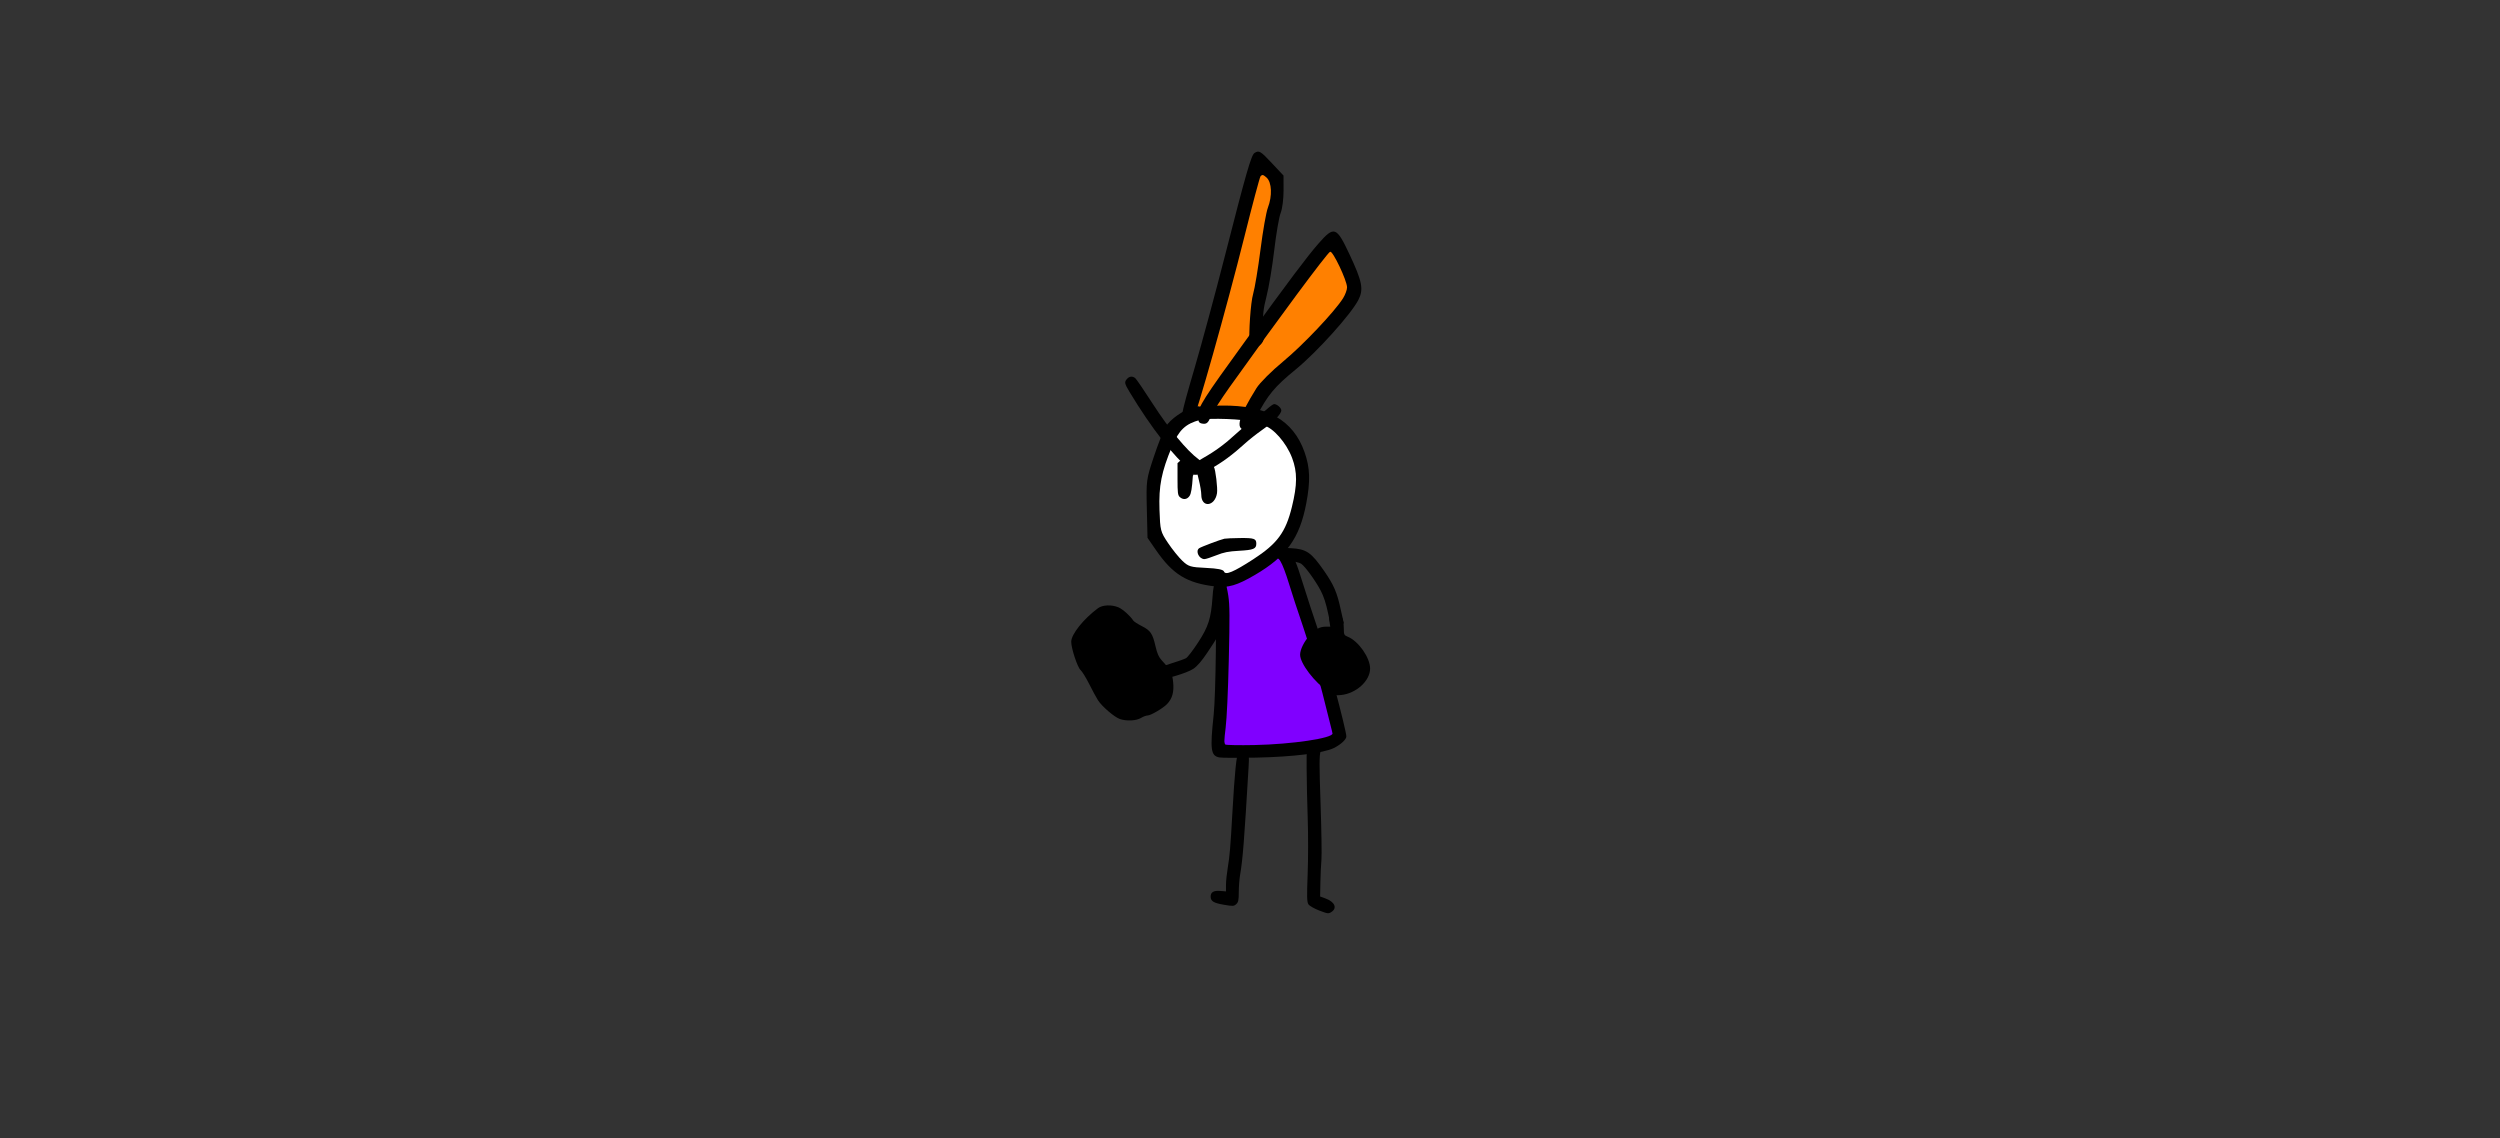 <svg version="1.1" xmlns="http://www.w3.org/2000/svg" xmlns:xlink="http://www.w3.org/1999/xlink" width="1107" height="504" viewBox="0,0,1107,504"><rect x="0" y="0" width="1107" height="504" fill="#333333" stroke="none"/><g transform="translate(102.049,-40.966) scale(1.18,1.18)"><g id="wick_project_bg" fill-opacity="0" fill="#ffffff" fill-rule="nonzero" stroke="none" stroke-width="1" stroke-linecap="butt" stroke-linejoin="miter" stroke-miterlimit="10" stroke-dasharray="" stroke-dashoffset="0" font-family="none" font-weight="none" font-size="none" text-anchor="none" style="mix-blend-mode: normal"><rect x="0" y="0" width="720" height="480"/></g><g data-paper-data="{&quot;wickUUID&quot;:&quot;2619d0a5-b45e-4d33-a8a7-d6b833002e8a&quot;,&quot;wickType&quot;:&quot;clipsandpaths&quot;}" fill="none" fill-rule="none" stroke="none" stroke-width="1" stroke-linecap="butt" stroke-linejoin="miter" stroke-miterlimit="10" stroke-dasharray="" stroke-dashoffset="0" font-family="none" font-weight="none" font-size="none" text-anchor="none" style="mix-blend-mode: normal"><path d="M366.88,192.023c-0.443,0.677 -0.627,0.796 -1.801,0.796c-0.991,0 -1.434,-0.173 -1.643,-0.546c-0.274,-0.491 -0.968,-0.342 -2.721,0.461c-2.51,1.149 -4.093,2.365 -5.162,3.98l-1.134,2.084l1.62,2.105c1.618,1.932 6.89,6.88 7.3,6.88c0.155,0 2.654,-1.056 4.546,-2.238c3.525,-2.202 6.522,-4.487 9.755,-7.427c1.829,-1.663 2.062,-2.039 1.922,-3.739l-0.48,-2.658l-3.15,-0.354c-1.497,-0.117 -4.059,-0.212 -5.567,-0.213c-2.558,-0.002 -2.975,0.091 -3.484,0.869z" data-paper-data="{&quot;wickUUID&quot;:&quot;03eacaca-c615-4842-9013-cdea669adce0&quot;,&quot;wickType&quot;:&quot;path&quot;,&quot;originalStyle&quot;:{&quot;strokeColor&quot;:null,&quot;fillColor&quot;:[&quot;Color&quot;,1,1,1],&quot;strokeWidth&quot;:1}}" fill="#ffffff" fill-rule="evenodd"/><path d="M385.945,196.052c-1.265,0.948 -3.802,3.015 -5.628,4.586c-4.281,3.682 -5.777,4.854 -8.953,7.015c-1.457,0.991 -2.842,2.486 -2.755,2.713c0.389,1.013 0.953,7.008 0.825,8.785c-0.182,2.513 -0.486,3.53 -2.263,3.863c-1.911,0.359 -1.705,0.046 -2.447,-4.39c-0.884,-5.287 -1.11,-5.915 -1.915,-6.033c-0.61,-0.089 -2.235,0.358 -2.425,2.069c-0.531,4.782 -0.477,4.874 -1.29,5.84c-0.981,1.166 -0.933,1.331 -2.107,0.381c-0.767,-0.62 -0.64,-0.338 -0.742,-6.248c-0.088,-5.099 -0.026,-6.204 0.406,-6.681c0.472,-0.521 0.202,-1.142 -1.423,-2.746l-2.517,-2.091l-1.519,2.648c-2.709,7.06 -3.696,14.032 -3.16,22.283c0.311,4.795 0.517,5.805 1.488,7.777c1.657,3.366 6.558,9.609 8.575,10.945c1.357,0.898 5.042,1.733 8.103,1.733c2.751,0 5.801,0.639 6.446,1.353c0.317,0.35 1.439,0.558 1.731,0.554c1.638,-0.02 13.083,-7.181 16.498,-10.302c4.615,-4.218 7.628,-10.883 9.146,-20.18c1.254,-7.682 -0.259,-14.225 -4.755,-20.206c-1.368,-1.82 -5.35,-5.502 -5.972,-5.503c-0.11,-0 -2.081,0.889 -3.346,1.837zM384.131,237.813c0.538,0.288 0.379,-0.835 0.379,0.163c0,2.097 -0.503,2.282 -7.102,2.867c-2.977,0.264 -4.689,0.628 -7.769,1.663c-2.187,0.735 -3.908,1.321 -4.227,1.321c-0.835,0 -1.57,-0.173 -1.817,-1.224c-0.325,-1.383 0.436,-1.838 4.774,-3.486c2.719,-1.033 4.311,-1.448 6.203,-1.626c3.495,-0.329 8.666,-0.157 9.56,0.322z" data-paper-data="{&quot;wickUUID&quot;:&quot;5fb2b1ab-1244-4fb4-82da-407110c0a1d8&quot;,&quot;wickType&quot;:&quot;path&quot;,&quot;originalStyle&quot;:{&quot;strokeColor&quot;:null,&quot;fillColor&quot;:[&quot;Color&quot;,1,1,1],&quot;strokeWidth&quot;:1}}" fill="#ffffff" fill-rule="evenodd"/><path d="M385.442,102.125c-0.301,0.963 -2.967,11.046 -5.896,22.321c-5.96,22.945 -10.758,40.613 -14.513,53.441c-1.386,4.736 -2.526,8.694 -2.526,8.771c0,0.077 1.528,0.986 1.708,0.986c0.179,0 0.759,-0.726 1.111,-1.417c0.967,-1.895 5.84,-8.996 12.101,-17.635l5.655,-7.816l0.097,-3.128c0,-3.628 0.574,-9.453 1.204,-12.198c0.851,-3.713 1.097,-5.177 2.644,-15.752c1.544,-10.556 2.465,-15.654 3.311,-18.285c1.189,-3.698 0.841,-8.135 -0.762,-10.04c-1.257,-1.493 -3.491,-1.305 -4.135,0.753z" data-paper-data="{&quot;wickUUID&quot;:&quot;20fbded6-4c88-4f7d-b671-7048d24ea192&quot;,&quot;wickType&quot;:&quot;path&quot;,&quot;originalStyle&quot;:{&quot;strokeColor&quot;:null,&quot;fillColor&quot;:[&quot;Color&quot;,1,0.50196,0],&quot;strokeWidth&quot;:1}}" fill="#ff8000" fill-rule="evenodd"/><path d="M410.372,130.784c-1.88,2.248 -15.068,19.853 -20.379,27.208c-1.721,2.383 -3.692,5.096 -4.368,6.013c-3.188,4.32 -11.74,16.324 -13.564,19.038l-2.034,4.022l5.026,0.573c2.416,0.123 5.058,0.241 5.425,0.333c0.559,0.141 1.313,-0.64 2.98,-3.65c2.34,-4.226 5.073,-7.217 13.323,-14.579c5.789,-5.165 10.392,-9.768 15.122,-15.112c5.652,-6.385 7.58,-9.5 7.594,-11.943c0.008,-1.482 -1.948,-6.898 -3.825,-10.336c-2.191,-4.012 -3.25,-4.02 -5.3,-1.568z" data-paper-data="{&quot;wickUUID&quot;:&quot;3657d63f-2c12-4b17-afbb-de6ccb81c055&quot;,&quot;wickType&quot;:&quot;path&quot;,&quot;originalStyle&quot;:{&quot;strokeColor&quot;:null,&quot;fillColor&quot;:[&quot;Color&quot;,1,0.50196,0],&quot;strokeWidth&quot;:1}}" fill="#ff8000" fill-rule="evenodd"/><path d="M390.897,245.489c-4.04,3.266 -12.885,8.105 -15.774,8.63c-1.196,0.217 -1.692,1.014 -1.516,1.897c0.781,3.907 0.906,9.08 0.559,23.261c-0.42,17.177 -0.837,26.105 -1.359,29.102c-0.201,1.154 -0.319,2.861 -0.261,3.773l0.802,2.518l9.025,-0.016c8.799,-0.028 14.405,-0.386 21.058,-1.341c4.136,-0.594 9.556,-2.043 10.12,-2.511c0.304,-0.252 0.01,-3.085 -1.65,-9.742l-2.212,-8.856l-1.907,-2.16c-2.567,-2.793 -4.846,-6.089 -5.487,-8.018c-0.686,-2.065 -0.45,-2.983 0.993,-5.651l1.088,-2.392l-4.611,-14.014c-2.522,-7.657 -4.871,-14.299 -5.21,-14.73l-1.643,-1.303z" data-paper-data="{&quot;wickUUID&quot;:&quot;5f4d64c2-cb62-4c67-87aa-1c0845b083b3&quot;,&quot;wickType&quot;:&quot;path&quot;,&quot;originalStyle&quot;:{&quot;strokeColor&quot;:null,&quot;fillColor&quot;:[&quot;Color&quot;,0.50196,0,1],&quot;strokeWidth&quot;:1}}" fill="#8000ff" fill-rule="evenodd"/><path d="M328.191,266.679c-1.345,0.59 -7.589,7.132 -7.866,8.235c-0.473,1.882 1.057,7.006 2.724,8.755c0.437,0.458 1.988,3.187 3.361,5.902c2.833,5.604 4.877,8.36 7.061,9.806c2.841,1.882 4.765,1.806 7.829,-0.895c1.429,-1.259 2.163,-1.592 4.12,-1.794c2.905,-0.301 3.762,-1.555 3.762,-4.618c0,-2.445 -0.586,-3.871 -3.166,-6.71c-1.563,-1.721 -2.391,-3.482 -3.108,-6.639c-0.748,-3.293 -1.459,-4.253 -4.285,-5.796c-1.749,-0.955 -3.082,-2.043 -4.269,-3.475c-2.283,-2.757 -4.442,-3.526 -6.165,-2.77z" data-paper-data="{&quot;wickUUID&quot;:&quot;39d65c95-7d99-4e65-9fbb-5fa3ccaaf41d&quot;,&quot;wickType&quot;:&quot;path&quot;,&quot;originalStyle&quot;:{&quot;strokeColor&quot;:null,&quot;fillColor&quot;:[&quot;Color&quot;,0,0,0],&quot;strokeWidth&quot;:1}}" fill="#000000" fill-rule="evenodd"/><path d="M361.377,187.602c-3.643,0.865 -8.707,4.395 -10.477,7.305c-0.823,1.355 -2.8,6.384 -4.392,11.177c-2.85,8.579 -2.891,8.883 -2.638,19.584l0.257,10.869l3.147,4.566c6.328,9.181 11.636,12.434 22.341,13.693c4.834,0.568 8.088,-0.386 14.858,-4.355c11.794,-6.914 16.727,-13.772 19.199,-26.691c1.623,-8.485 1.464,-13.47 -0.617,-19.36c-4.289,-12.141 -14.117,-17.658 -31.148,-17.483c-4.366,0.044 -9.105,0.357 -10.53,0.695zM383.412,193.039c1.092,0.451 2.988,1.035 4.215,1.298c3.538,0.76 8.63,6.546 10.76,12.229c1.991,5.308 1.972,9.979 -0.075,18.355c-2.334,9.551 -5.486,13.824 -14.503,19.663c-7.387,4.784 -10.42,6.057 -10.976,4.608c-0.289,-0.753 -2.348,-1.17 -6.774,-1.371c-5.785,-0.263 -6.586,-0.504 -8.863,-2.666c-1.377,-1.307 -3.809,-4.333 -5.405,-6.723c-2.794,-4.183 -2.912,-4.648 -3.17,-12.408c-0.301,-9.036 0.72,-14.2 4.69,-23.738c2.582,-6.202 5.088,-8.577 10.544,-9.995c3.23,-0.839 16.988,-0.312 19.557,0.748z" data-paper-data="{&quot;wickUUID&quot;:&quot;97c92e85-a5ec-4644-b006-f9f2f601136c&quot;,&quot;wickType&quot;:&quot;path&quot;,&quot;originalStyle&quot;:{&quot;strokeColor&quot;:null,&quot;fillColor&quot;:[&quot;Color&quot;,0,0,0],&quot;strokeWidth&quot;:1}}" fill="#000000" fill-rule="evenodd"/><path d="M408.218,126.19c-4.092,4.668 -10.964,13.817 -27.258,36.29c-16.082,22.182 -17.717,24.752 -17.815,28.011c-0.076,2.507 0.187,3.001 1.713,3.217c1.425,0.202 2.052,-0.344 3,-2.612c0.659,-1.578 3.798,-6.514 6.976,-10.97c18.5,-25.946 36.413,-50.087 37.803,-50.946c0.941,-0.581 6.372,10.831 6.368,13.379c-0.002,0.928 -0.673,2.758 -1.492,4.068c-3.144,5.026 -15.121,17.665 -22.531,23.775c-4.267,3.519 -8.737,7.986 -9.961,9.955c-6.757,10.871 -7.974,15.208 -4.409,15.717c1.354,0.193 2.19,-0.738 4.277,-4.762c4.36,-8.412 6.843,-11.409 14.918,-18.011c7.87,-6.435 20.696,-20.671 23.436,-26.011c2.046,-3.988 1.478,-6.918 -3.323,-17.131c-4.925,-10.479 -5.75,-10.759 -11.702,-3.969z" data-paper-data="{&quot;wickUUID&quot;:&quot;2295cdf0-a572-4f9a-9d3e-ca0124994a07&quot;,&quot;wickType&quot;:&quot;path&quot;,&quot;originalStyle&quot;:{&quot;strokeColor&quot;:null,&quot;fillColor&quot;:[&quot;Color&quot;,0,0,0],&quot;strokeWidth&quot;:1}}" fill="#000000" fill-rule="evenodd"/><path d="M384.282,92.125c-1.237,0.785 -3.128,7.363 -11.216,39.026c-3.513,13.75 -8.584,32.5 -11.269,41.666c-5.562,18.985 -5.816,20.531 -3.433,20.872c0.911,0.13 2.081,-0.276 2.601,-0.901c1.284,-1.548 12.932,-42.872 19.532,-69.295c2.96,-11.851 5.671,-22.015 6.025,-22.588c0.509,-0.824 0.984,-0.732 2.279,0.44c1.984,1.795 2.202,6.869 0.488,11.337c-0.632,1.646 -1.875,8.71 -2.764,15.699c-0.889,6.988 -2.135,14.488 -2.769,16.666c-0.929,3.19 -1.706,14.416 -1.332,19.238c0.116,1.498 2.826,1.19 4.351,-0.495c1.094,-1.208 1.255,-2.435 0.862,-6.547c-0.36,-3.768 -0.076,-6.618 1.112,-11.16c0.878,-3.354 2.197,-11.212 2.93,-17.46c0.733,-6.249 1.825,-12.566 2.427,-14.038c0.601,-1.472 1.085,-5.222 1.076,-8.333l-0.018,-5.657l-4.28,-4.564c-4.401,-4.692 -4.899,-4.987 -6.602,-3.906z" data-paper-data="{&quot;wickUUID&quot;:&quot;15a4f89d-66df-44a4-8581-01286e2bcf46&quot;,&quot;wickType&quot;:&quot;path&quot;,&quot;originalStyle&quot;:{&quot;strokeColor&quot;:null,&quot;fillColor&quot;:[&quot;Color&quot;,0,0,0],&quot;strokeWidth&quot;:1}}" fill="#000000" fill-rule="evenodd"/><path d="M336.455,176.882c-1.094,1.209 -0.999,1.699 0.952,4.947c8.072,13.435 16.889,24.723 22.763,29.143c2.501,1.882 3.628,2.054 4.821,0.736c1.211,-1.337 0.605,-2.964 -1.741,-4.679c-4.321,-3.158 -11.042,-11.29 -17.091,-20.681c-3.243,-5.033 -6.228,-9.415 -6.635,-9.737c-1.045,-0.828 -2.164,-0.729 -3.069,0.271z" data-paper-data="{&quot;wickUUID&quot;:&quot;6a904ba3-cbe6-4746-be21-46091a8140c2&quot;,&quot;wickType&quot;:&quot;path&quot;,&quot;originalStyle&quot;:{&quot;strokeColor&quot;:null,&quot;fillColor&quot;:[&quot;Color&quot;,0,0,0],&quot;strokeWidth&quot;:1}}" fill="#000000" fill-rule="evenodd"/><path d="M388.804,188.37c-1.215,1.113 -3.687,3.06 -5.494,4.327c-1.807,1.268 -4.552,3.48 -6.101,4.916c-3.967,3.679 -7.75,6.464 -12.109,8.914c-4.198,2.36 -4.827,3.057 -4.377,4.848c0.54,2.154 2.025,2.031 6.794,-0.56c4.398,-2.39 8.555,-5.444 13.262,-9.745c1.449,-1.324 4.33,-3.595 6.402,-5.047c4.244,-2.974 7.157,-5.947 7.157,-7.303c0,-0.946 -1.626,-2.372 -2.705,-2.372c-0.341,0 -1.614,0.91 -2.829,2.022z" data-paper-data="{&quot;wickUUID&quot;:&quot;ad5758df-8461-4202-bcd7-bd0e16723c6f&quot;,&quot;wickType&quot;:&quot;path&quot;,&quot;originalStyle&quot;:{&quot;strokeColor&quot;:null,&quot;fillColor&quot;:[&quot;Color&quot;,0,0,0],&quot;strokeWidth&quot;:1}}" fill="#000000" fill-rule="evenodd"/><path d="M363.164,208.203c-0.965,0.966 -0.93,2.112 0.202,6.537c0.516,2.018 0.938,4.553 0.938,5.633c0,4.982 5.091,4.48 5.901,-0.581c0.293,-1.834 -0.564,-9.029 -1.173,-9.851c-0.652,-0.88 -3.364,-2.475 -4.206,-2.475c-0.508,0 -1.256,0.332 -1.662,0.737z" data-paper-data="{&quot;wickUUID&quot;:&quot;af1b7448-f4bb-4c12-8b6e-bd24d2b9103f&quot;,&quot;wickType&quot;:&quot;path&quot;,&quot;originalStyle&quot;:{&quot;strokeColor&quot;:null,&quot;fillColor&quot;:[&quot;Color&quot;,0,0,0],&quot;strokeWidth&quot;:1}}" fill="#000000" fill-rule="evenodd"/><path d="M357.047,207.045l-1.659,1.457v5.979c0,5.197 0.112,6.081 0.858,6.756c1.258,1.138 2.757,0.956 3.676,-0.447c0.584,-0.89 0.914,-2.903 1.212,-7.388c0.399,-6.004 0.383,-6.186 -0.609,-6.989c-1.355,-1.097 -1.548,-1.062 -3.478,0.632z" data-paper-data="{&quot;wickUUID&quot;:&quot;3a0ab6ed-4424-4437-877a-5132780043d1&quot;,&quot;wickType&quot;:&quot;path&quot;,&quot;originalStyle&quot;:{&quot;strokeColor&quot;:null,&quot;fillColor&quot;:[&quot;Color&quot;,0,0,0],&quot;strokeWidth&quot;:1}}" fill="#000000" fill-rule="evenodd"/><path d="M372.986,236.87c-1.49,0.318 -8.856,3.097 -9.503,3.586c-1.468,1.111 0.027,4.103 2.032,4.067c0.496,-0.009 2.485,-0.651 4.421,-1.427c2.851,-1.142 4.486,-1.465 8.603,-1.698c5.386,-0.305 6.414,-0.732 6.414,-2.664c0,-1.889 -0.823,-2.176 -6.077,-2.118c-2.723,0.03 -5.374,0.144 -5.89,0.254z" data-paper-data="{&quot;wickUUID&quot;:&quot;f445486b-51da-48d4-8d21-6752cde24654&quot;,&quot;wickType&quot;:&quot;path&quot;,&quot;originalStyle&quot;:{&quot;strokeColor&quot;:null,&quot;fillColor&quot;:[&quot;Color&quot;,0,0,0],&quot;strokeWidth&quot;:1}}" fill="#000000" fill-rule="evenodd"/><path d="M325.525,262.958c-5.465,4.066 -10.026,9.794 -10.026,12.591c0,2.474 2.33,9.545 3.485,10.575c0.613,0.547 2.074,2.909 3.248,5.251c1.174,2.342 2.651,5.074 3.281,6.072c1.473,2.334 6.184,6.384 8.241,7.085c2.515,0.858 6.161,0.675 7.919,-0.396c0.845,-0.515 1.979,-0.937 2.519,-0.937c1.172,0 5.844,-2.758 7.303,-4.311c1.943,-2.068 2.618,-4.487 2.263,-8.113c-0.337,-3.451 -0.971,-4.675 -4.257,-8.224c-1.154,-1.247 -1.724,-2.526 -2.367,-5.308c-1.112,-4.811 -1.862,-5.913 -5.171,-7.598c-1.521,-0.774 -2.949,-1.698 -3.173,-2.053c-1.087,-1.718 -3.998,-4.318 -5.561,-4.966c-2.619,-1.087 -5.993,-0.941 -7.704,0.332zM332.662,268.175c0.536,0.559 1.361,1.607 1.833,2.328c0.473,0.722 1.936,1.851 3.251,2.51c3.539,1.773 3.887,2.233 4.821,6.374c0.708,3.14 1.182,4.16 2.761,5.941c3.022,3.407 3.49,4.299 3.49,6.649c0,3.12 -1.276,4.641 -3.636,4.335c-1.565,-0.203 -2.038,0.01 -4.263,1.922c-2.589,2.224 -3.647,2.505 -5.801,1.542c-3.28,-1.469 -5.784,-4.881 -9.365,-12.764c-0.702,-1.546 -1.794,-3.236 -2.426,-3.754c-1.124,-0.921 -2.666,-5.119 -2.666,-7.257c0,-1.472 1.706,-3.724 5.126,-6.765c2.669,-2.374 3.179,-2.646 4.458,-2.379c0.794,0.166 1.882,0.759 2.417,1.318z" data-paper-data="{&quot;wickUUID&quot;:&quot;2790e9c4-cdf9-43a5-b4f0-7cfffcd22921&quot;,&quot;wickType&quot;:&quot;path&quot;,&quot;originalStyle&quot;:{&quot;strokeColor&quot;:null,&quot;fillColor&quot;:[&quot;Color&quot;,0,0,0],&quot;strokeWidth&quot;:1}}" fill="#000000" fill-rule="evenodd"/><path d="M369.857,253.426c-0.867,0.701 -1.063,1.499 -1.342,5.47c-0.558,7.931 -1.528,10.961 -5.42,16.934c-1.88,2.885 -3.908,5.524 -4.506,5.866c-0.599,0.341 -3.179,1.254 -5.734,2.028c-2.554,0.775 -4.856,1.745 -5.114,2.157c-0.678,1.082 -0.021,3.126 1.121,3.489c1.482,0.47 9.974,-2.03 12.436,-3.661c1.49,-0.986 3.1,-2.852 5.314,-6.158c4.088,-6.105 4.23,-6.388 5.308,-10.589c1.109,-4.319 1.937,-13.849 1.306,-15.028c-0.653,-1.22 -2.202,-1.454 -3.369,-0.508z" data-paper-data="{&quot;wickUUID&quot;:&quot;c4a0e6be-0af7-43be-82db-ffe83352a1d6&quot;,&quot;wickType&quot;:&quot;path&quot;,&quot;originalStyle&quot;:{&quot;strokeColor&quot;:null,&quot;fillColor&quot;:[&quot;Color&quot;,0,0,0],&quot;strokeWidth&quot;:1}}" fill="#000000" fill-rule="evenodd"/><path d="M397.248,241.607c1.842,1.969 2.661,3.892 5.347,12.553c1.361,4.388 3.847,11.99 5.524,16.894c2.712,7.929 10.622,37.717 10.622,40c0,1.141 -2.017,3.023 -4.663,4.35c-3.807,1.909 -15.396,3.342 -29.248,3.615c-6.649,0.131 -12.825,0.101 -13.725,-0.068c-3.248,-0.61 -3.554,-2.879 -2.154,-15.986c0.807,-7.56 1.19,-40.485 0.52,-44.79c-0.543,-3.49 -0.523,-3.887 0.244,-4.734c0.988,-1.091 2.689,-1.205 3.495,-0.233c0.316,0.381 0.869,2.651 1.23,5.045c0.542,3.597 0.575,7.782 0.189,24.067c-0.283,11.948 -0.751,22.008 -1.188,25.539c-0.585,4.724 -0.607,5.903 -0.119,6.238c0.332,0.228 5.249,0.318 10.927,0.201c14.136,-0.291 29.33,-2.547 29.33,-4.355c0,-0.15 -1.71,-6.948 -3.8,-15.107c-2.151,-8.396 -5.309,-19.222 -7.274,-24.94c-1.911,-5.558 -4.334,-12.956 -5.384,-16.44c-1.051,-3.485 -2.423,-7.086 -3.05,-8.003c-1.34,-1.96 -1.477,-3.956 -0.319,-4.63c1.339,-0.78 2.217,-0.583 3.496,0.784z" data-paper-data="{&quot;wickUUID&quot;:&quot;657c0d03-bfe4-4d1b-84e9-b71267644425&quot;,&quot;wickType&quot;:&quot;path&quot;,&quot;originalStyle&quot;:{&quot;strokeColor&quot;:null,&quot;fillColor&quot;:[&quot;Color&quot;,0,0,0],&quot;strokeWidth&quot;:1}}" fill="#000000" fill-rule="evenodd"/><path d="M393.197,241.217c0.817,-0.905 1.276,-0.984 4.661,-0.799c5.938,0.325 7.665,1.508 12.609,8.643c3.608,5.207 4.84,8.102 6.208,14.583c0.358,1.696 0.776,3.544 1.14,5.068c-1.872,-0.023 -3.673,-0.006 -5.079,0.057c-0.271,-1.209 -0.554,-2.514 -0.808,-3.737c-0.794,-3.82 -1.671,-6.529 -2.808,-8.682c-2.025,-3.829 -5.912,-9.165 -7.376,-10.125c-0.595,-0.39 -2.764,-0.876 -4.82,-1.08c-3.502,-0.347 -3.766,-0.451 -4.186,-1.647c-0.359,-1.021 -0.267,-1.477 0.459,-2.281z" data-paper-data="{&quot;wickUUID&quot;:&quot;cd60a4e5-474a-40c8-b12d-7a5249d0f0e7&quot;,&quot;wickType&quot;:&quot;path&quot;,&quot;originalStyle&quot;:{&quot;strokeColor&quot;:null,&quot;fillColor&quot;:[&quot;Color&quot;,0,0,0],&quot;strokeWidth&quot;:1}}" fill="#000000" fill-rule="nonzero"/><path d="M412.664,264.924c-0.41,0.494 -0.5,1.396 -0.283,2.84l0.317,2.116h-1.694c-2.229,0 -3.91,0.916 -6.071,3.308c-2.054,2.273 -3.53,5.265 -3.545,7.185c-0.025,3.283 5.457,10.48 10.549,13.848c2.088,1.382 2.61,1.527 4.746,1.317c5.724,-0.562 10.969,-5.312 10.973,-9.937c0.003,-4.065 -4.335,-10.274 -8.328,-11.921c-1.461,-0.602 -1.526,-0.74 -1.548,-3.27c-0.031,-3.624 -1.173,-5.883 -3.069,-6.068c-0.877,-0.086 -1.683,0.143 -2.047,0.582z" data-paper-data="{&quot;wickUUID&quot;:&quot;875104c4-1ebe-4a30-83f4-21a2de120c6c&quot;,&quot;wickType&quot;:&quot;path&quot;,&quot;originalStyle&quot;:{&quot;strokeColor&quot;:null,&quot;fillColor&quot;:[&quot;Color&quot;,0,0,0],&quot;strokeWidth&quot;:1}}" fill="#000000" fill-rule="evenodd"/><path d="M378.274,317.029c-0.773,0.894 -1.439,7.493 -2.311,22.911c-0.723,12.78 -0.997,16.024 -1.717,20.334c-0.37,2.212 -0.673,5.128 -0.673,6.481v2.46l-2.17,-0.173c-2.462,-0.196 -3.587,0.466 -3.587,2.11c0,1.746 1.09,2.419 5.003,3.088c3.352,0.573 3.722,0.554 4.599,-0.239c0.791,-0.717 0.954,-1.483 0.956,-4.508c0.002,-2.004 0.227,-4.939 0.501,-6.523c0.995,-5.745 1.544,-12.714 3.177,-40.325c0.246,-4.148 0.172,-4.934 -0.532,-5.638c-1.051,-1.051 -2.326,-1.042 -3.246,0.022z" data-paper-data="{&quot;wickUUID&quot;:&quot;d6f3f7e6-8ca8-4544-8db3-e4d3d11a8117&quot;,&quot;wickType&quot;:&quot;path&quot;,&quot;originalStyle&quot;:{&quot;strokeColor&quot;:null,&quot;fillColor&quot;:[&quot;Color&quot;,0,0,0],&quot;strokeWidth&quot;:1}}" fill="#000000" fill-rule="evenodd"/><path d="M404.979,314.008c-1.16,1.16 -1.177,1.297 -1.142,9.236c0.02,4.432 0.203,12.809 0.406,18.614c0.203,5.806 0.193,15.191 -0.023,20.856c-0.328,8.597 -0.279,10.473 0.292,11.345c0.384,0.587 2.175,1.615 4.078,2.342c3.2,1.223 3.461,1.252 4.58,0.519c2.219,-1.453 1.208,-3.774 -2.189,-5.03l-2.083,-0.769l0.102,-5.275c0.056,-2.901 0.232,-6.723 0.391,-8.492c0.158,-1.77 0.012,-11.222 -0.324,-21.005c-0.504,-14.633 -0.501,-18.125 0.016,-19.692c0.562,-1.702 0.536,-2.006 -0.242,-2.865c-1.162,-1.284 -2.433,-1.213 -3.862,0.216z" data-paper-data="{&quot;wickUUID&quot;:&quot;bbd799ea-6fab-4fef-94c9-8f395298a822&quot;,&quot;wickType&quot;:&quot;path&quot;,&quot;originalStyle&quot;:{&quot;strokeColor&quot;:null,&quot;fillColor&quot;:[&quot;Color&quot;,0,0,0],&quot;strokeWidth&quot;:1}}" fill="#000000" fill-rule="evenodd"/></g><g fill="none" fill-rule="nonzero" stroke="none" stroke-width="1" stroke-linecap="butt" stroke-linejoin="miter" stroke-miterlimit="10" stroke-dasharray="" stroke-dashoffset="0" font-family="sans-serif" font-weight="normal" font-size="12" text-anchor="start" style="mix-blend-mode: normal"/><g id="wick_project_gui" fill="none" fill-rule="nonzero" stroke="none" stroke-width="1" stroke-linecap="butt" stroke-linejoin="miter" stroke-miterlimit="10" stroke-dasharray="" stroke-dashoffset="0" font-family="sans-serif" font-weight="normal" font-size="12" text-anchor="start" style="mix-blend-mode: normal"/></g></svg>